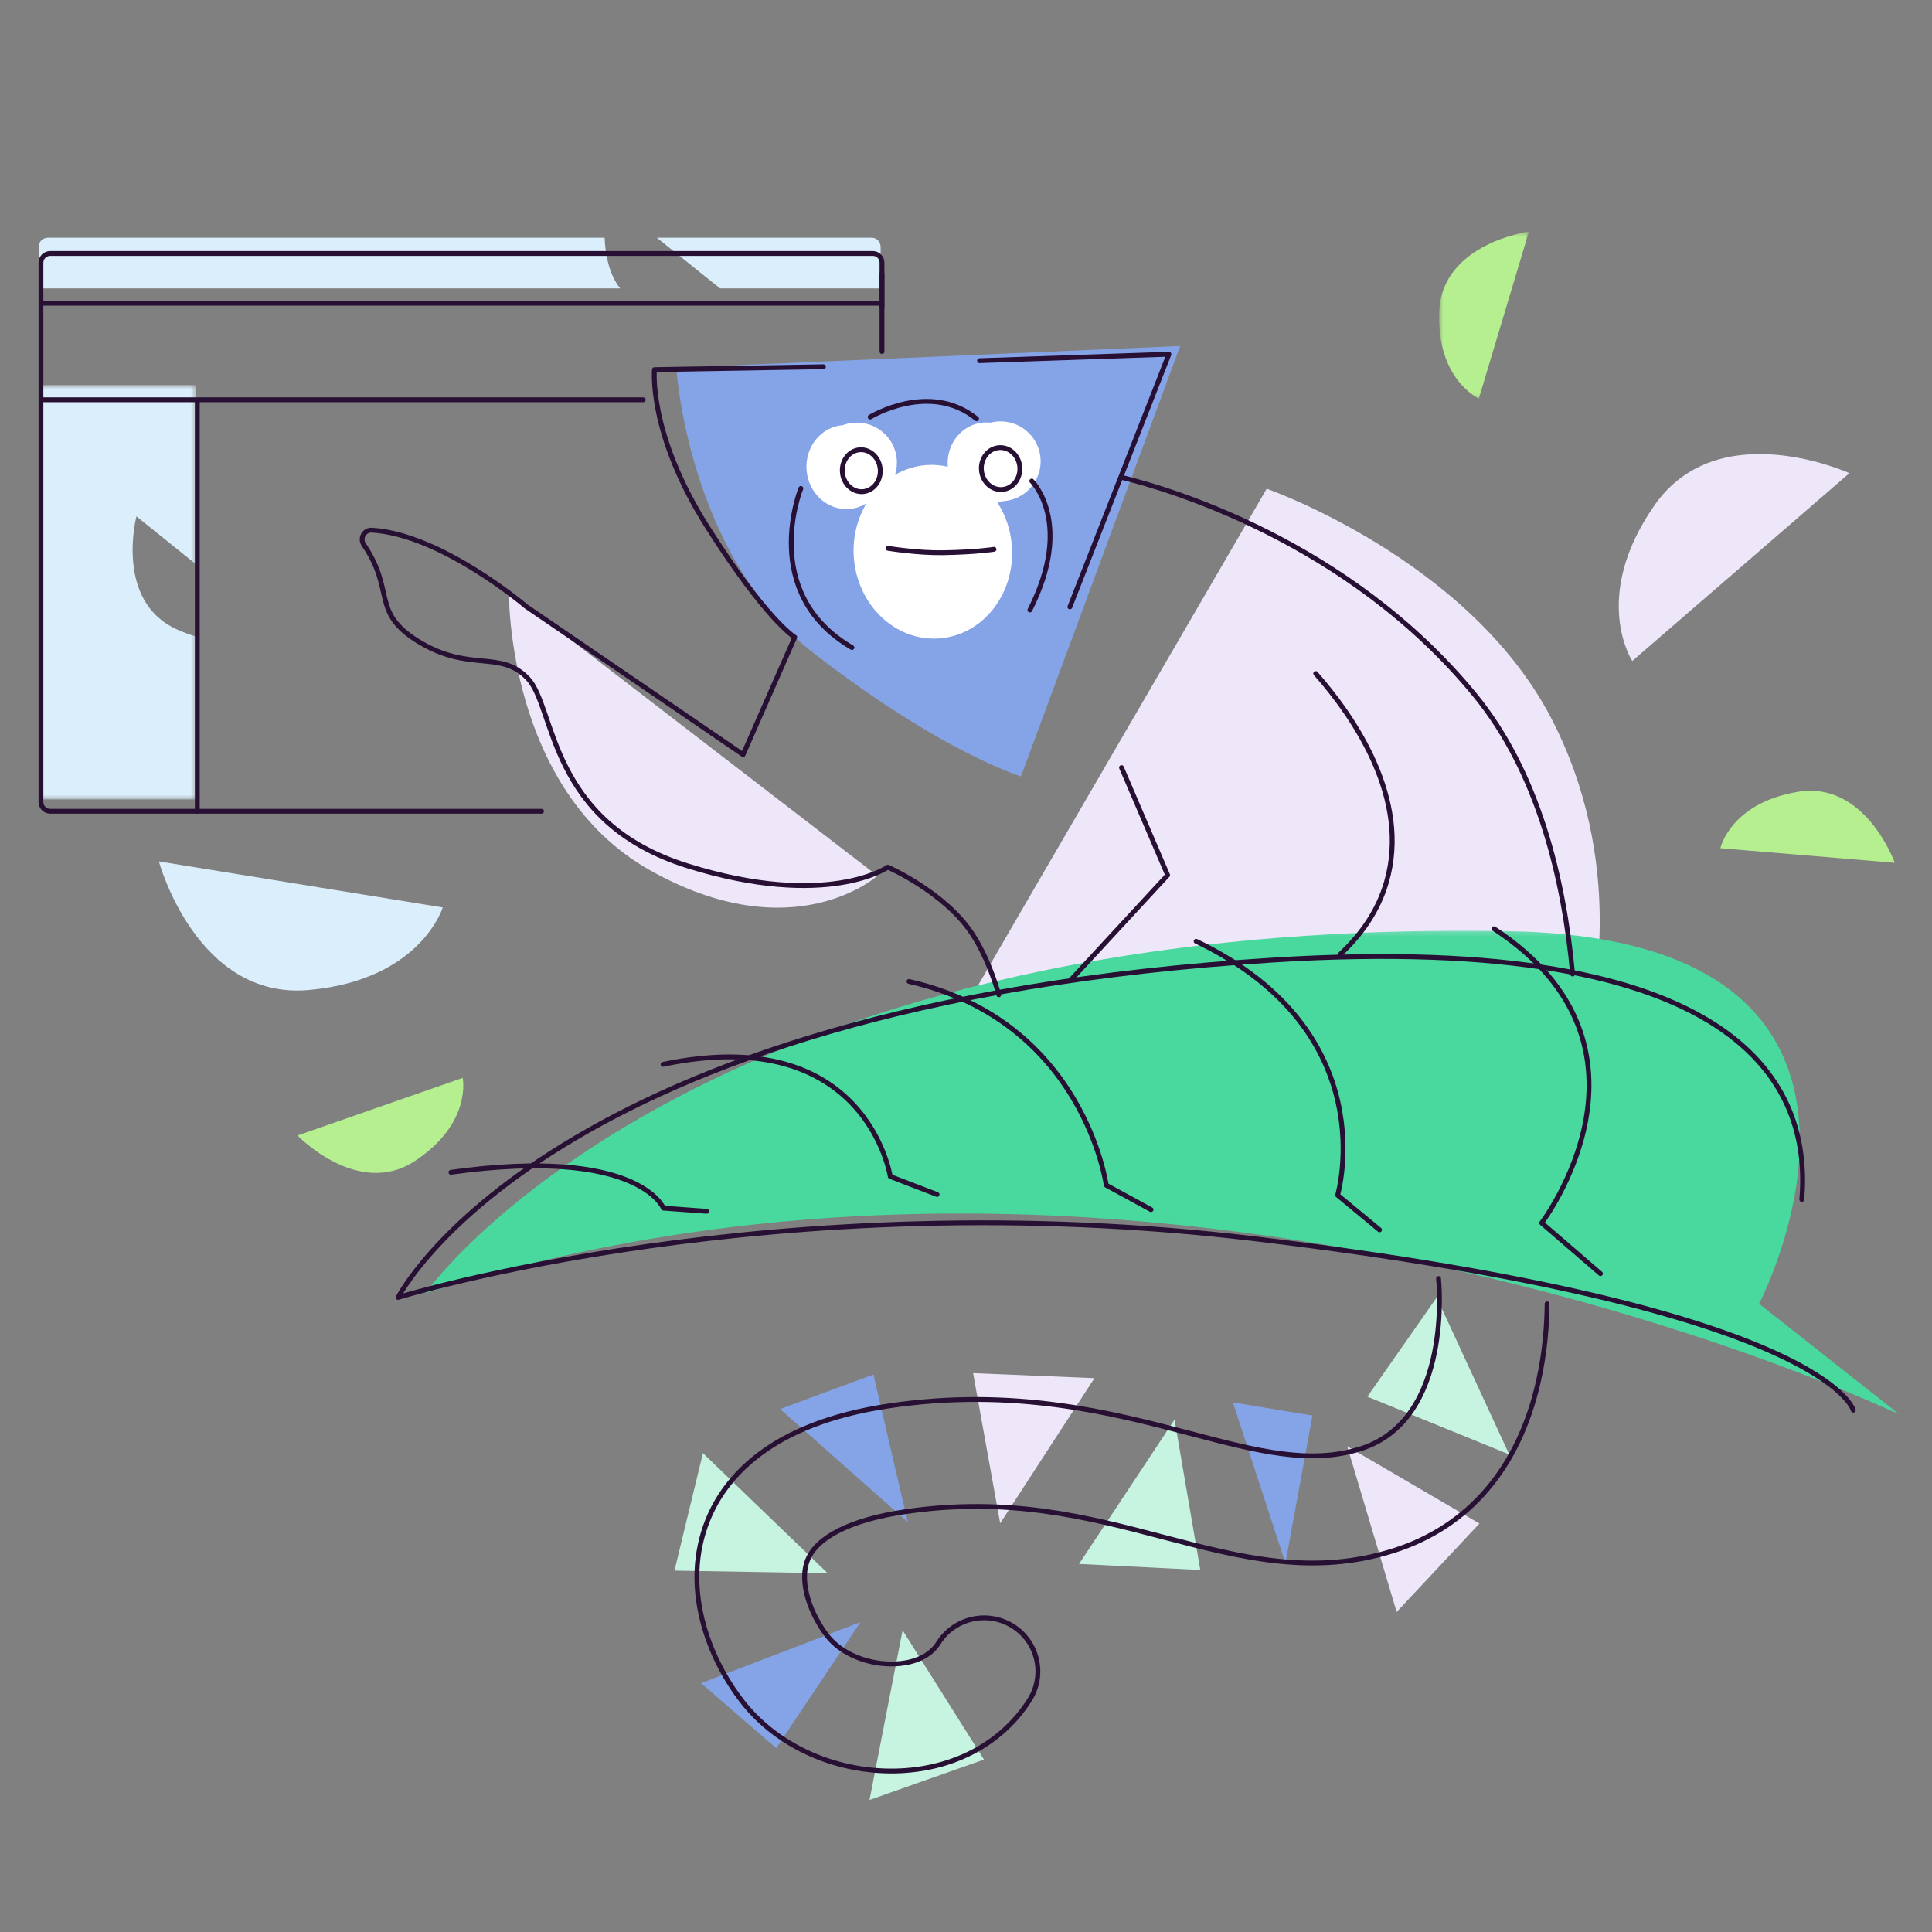 <?xml version="1.0" encoding="UTF-8"?>
<svg width="400px" height="400px" viewBox="0 0 400 400" version="1.1" xmlns="http://www.w3.org/2000/svg" xmlns:xlink="http://www.w3.org/1999/xlink">
    <rect x="0" y="0" width="400" height="400" fill="#808080" stroke="none"/>
    <!-- Generator: Sketch 48.1 (47250) - http://www.bohemiancoding.com/sketch -->
    <title>illo-large-ui</title>
    <desc>Created with Sketch.</desc>
    <defs>
        <polygon id="path-1" points="0.538 0.195 305.862 0.195 305.862 100.425 0.538 100.425"></polygon>
        <polygon id="path-3" points="0 0.654 32.565 0.654 32.565 86.444 0 86.444"></polygon>
        <polygon id="path-5" points="0.689 0.339 19.283 0.339 19.283 34.901 0.689 34.901"></polygon>
    </defs>
    <g id="Page-1" stroke="none" stroke-width="1" fill="none" fill-rule="evenodd">
        <g id="illo-large-ui">
            <g id="Page-1" transform="translate(8, 47)">
                <path d="M191.313,162.502 C193.996,157.807 254.256,54.186 254.256,54.186 C254.256,54.186 295.809,68.678 313.02,101.429 C328.929,131.701 321.453,161.11 321.453,161.11 L191.313,162.502 Z" id="Fill-1" fill="#EDE7F9"></path>
                <path d="M97.36,75.596 C97.36,75.596 96.82,116.421 126.559,133.169 C156.3,149.916 173.66,134.325 173.66,134.325 L97.36,75.596 Z" id="Fill-3" fill="#EDE7F9"></path>
                <path d="M132.035,29.17 C132.035,29.17 134.324,67.96 160.594,88.328 C186.863,108.697 203.376,113.748 203.376,113.748 L236.348,24.637 L132.035,29.17 Z" id="Fill-5" fill="#85A4E8"></path>
                <g id="Group-9" transform="translate(79.499, 145.503)">
                    <mask id="mask-2" fill="white">
                        <use xlink:href="#path-1"></use>
                    </mask>
                    <g id="Clip-8"></g>
                    <path d="M0.538,75.268 C0.538,75.268 55.364,-2.779 224.926,0.283 C315.964,1.927 276.706,77.428 276.706,77.428 L305.863,100.425 C305.863,100.425 152.443,26.781 0.538,75.268" id="Fill-7" fill="#49D89D" mask="url(#mask-2)"></path>
                </g>
                <path d="M202.635,48.724 C202.83,51.376 200.938,53.676 198.41,53.86 C195.88,54.045 193.672,52.045 193.477,49.392 C193.282,46.739 195.173,44.439 197.702,44.254 C200.23,44.07 202.439,46.071 202.635,48.724" id="Fill-10" fill="#49D89D"></path>
                <path d="M172.353,48.314 C172.548,50.967 170.656,53.267 168.128,53.451 C165.598,53.636 163.39,51.635 163.195,48.982 C162.999,46.33 164.891,44.029 167.42,43.845 C169.948,43.661 172.157,45.661 172.353,48.314" id="Fill-12" fill="#49D89D"></path>
                <path d="M24.893,131.347 C24.893,131.347 32.654,160.015 55.876,157.973 C79.098,155.932 83.668,140.88 83.668,140.88 L24.893,131.347 Z" id="Fill-14" fill="#DBEEFB"></path>
                <path d="M53.594,188.088 C53.594,188.088 66.126,201.164 77.941,193.348 C89.758,185.533 87.8,176.164 87.8,176.164 L53.594,188.088 Z" id="Fill-16" fill="#B5EF8F"></path>
                <g id="Group-20" transform="translate(0, 32.07)">
                    <mask id="mask-4" fill="white">
                        <use xlink:href="#path-3"></use>
                    </mask>
                    <g id="Clip-19"></g>
                    <path d="M20.251,27.835 L32.565,37.747 L32.565,0.654 L-0,0.654 L-0,86.444 L32.565,86.444 L32.565,52.711 C31.3,52.341 29.968,51.854 28.56,51.21 C15.665,45.319 20.251,27.835 20.251,27.835" id="Fill-18" fill="#DBEEFB" mask="url(#mask-4)"></path>
                </g>
                <path d="M1.916,2.221 C0.857,2.221 0,3.075 0,4.128 L0,12.707 L120.403,12.707 C118.091,9.847 117.312,5.619 117.181,2.221 L1.916,2.221 Z" id="Fill-21" fill="#DBEEFB"></path>
                <path d="M174.323,4.128 C174.323,3.075 173.538,2.221 172.48,2.221 L127.997,2.221 L141.073,12.707 L174.323,12.707 L174.323,4.128 Z" id="Fill-23" fill="#DBEEFB"></path>
                <path d="M374.897,50.97 C374.897,50.97 347.787,38.577 334.514,57.651 C321.243,76.725 329.948,89.846 329.948,89.846 L374.897,50.97 Z" id="Fill-25" fill="#EDE7F9"></path>
                <g id="Group-29" transform="translate(289.261, 0.614)">
                    <mask id="mask-6" fill="white">
                        <use xlink:href="#path-5"></use>
                    </mask>
                    <g id="Clip-28"></g>
                    <path d="M19.283,0.339 C19.283,0.339 1.29,2.764 0.716,16.873 C0.143,30.982 8.915,34.901 8.915,34.901 L19.283,0.339 Z" id="Fill-27" fill="#B5EF8F" mask="url(#mask-6)"></path>
                </g>
                <path d="M384.296,131.639 C384.296,131.639 378.229,114.609 364.234,116.938 C350.24,119.266 348.181,128.613 348.181,128.613 L384.296,131.639 Z" id="Fill-30" fill="#B5EF8F"></path>
                <polygon id="Fill-32" fill="#C7F3E1" points="131.643 278.177 163.377 278.73 137.535 253.853"></polygon>
                <polygon id="Fill-34" fill="#EDE7F9" points="193.471 237.294 199.073 268.384 218.59 238.335"></polygon>
                <polygon id="Fill-36" fill="#EDE7F9" points="298.297 268.432 270.927 252.442 281.162 286.741"></polygon>
                <polygon id="Fill-38" fill="#C7F3E1" points="275.099 242.165 304.471 254.132 289.453 221.623"></polygon>
                <polygon id="Fill-40" fill="#C7F3E1" points="240.512 278.05 235.174 246.914 215.402 276.798"></polygon>
                <polygon id="Fill-42" fill="#C7F3E1" points="195.721 317.302 178.872 290.535 172.024 325.661"></polygon>
                <polygon id="Fill-44" fill="#85A4E8" points="153.51 244.723 179.93 268.113 172.832 237.58"></polygon>
                <polygon id="Fill-46" fill="#85A4E8" points="247.254 243.353 258.131 276.62 263.734 246.083"></polygon>
                <polygon id="Fill-48" fill="#85A4E8" points="137.15 301.488 170.15 288.842 152.712 314.94"></polygon>
                <path d="M199.75,56.759 C204.327,56.425 207.764,52.462 207.429,47.908 C207.094,43.353 203.112,39.933 198.536,40.266 C198.036,40.303 197.552,40.39 197.083,40.509 C196.62,40.459 196.15,40.44 195.67,40.476 C191.214,40.801 187.881,44.853 188.226,49.526 C188.229,49.564 188.235,49.6 188.239,49.637 C186.814,49.314 185.333,49.177 183.817,49.287 C181.449,49.46 179.247,50.187 177.288,51.327 C177.613,50.337 177.757,49.27 177.675,48.166 C177.34,43.612 173.358,40.191 168.783,40.525 C167.978,40.583 167.212,40.76 166.492,41.027 C161.995,41.376 158.639,45.517 158.99,50.298 C159.344,55.091 163.291,58.711 167.807,58.382 C169.134,58.285 170.358,57.851 171.422,57.175 C169.49,60.371 168.474,64.276 168.779,68.424 C169.509,78.335 177.424,85.834 186.459,85.176 C195.494,84.516 202.226,75.949 201.496,66.038 C201.252,62.712 200.183,59.67 198.549,57.104 C198.862,57.012 199.164,56.895 199.46,56.765 C199.557,56.761 199.652,56.765 199.75,56.759" id="Fill-50" fill="#FFFFFF"></path>
            </g>
            <g id="Page-1" transform="translate(8, 52)" stroke="#271034" stroke-linecap="round" stroke-linejoin="round">
                <path d="M174.606,4.682 L174.606,20.781" id="Stroke-1"></path>
                <g id="Group-46" transform="translate(0, 0.1)">
                    <path d="M104.125,115.862 L2.392,115.862 C1.335,115.862 0.479,115.01 0.479,113.959 L0.479,2.28 C0.479,1.229 1.335,0.377 2.392,0.377 L172.692,0.377 C173.749,0.377 174.606,1.229 174.606,2.28 L174.606,11.563" id="Stroke-2"></path>
                    <polyline id="Stroke-4" points="194.806 22.578 234.013 21.242 213.509 73.547"></polyline>
                    <path d="M198.783,153.862 C198.783,153.862 196.95,146.807 193.251,141.195 C187.573,132.576 175.816,127.435 175.816,127.435 C175.816,127.435 163.322,136.188 134.412,127.186 C105.501,118.184 107.044,94.545 101.338,88.425 C95.632,82.305 89.197,87.256 78.533,80.645 C68.785,74.603 73.859,70.263 67.314,60.657 C66.429,59.357 67.402,57.569 68.978,57.661 C83.393,58.503 100.89,73.427 100.89,73.427 L145.851,104.132 L156.542,79.826 C156.542,79.826 150.701,76.331 138.436,56.965 C126.17,37.6 127.499,24.433 127.499,24.433 L162.483,23.835" id="Stroke-6"></path>
                    <path d="M224.398,46.777 C233.123,48.911 270.982,59.603 297.346,91.781 C310.471,107.8 315.785,129.779 317.591,149.554" id="Stroke-8"></path>
                    <polyline id="Stroke-10" points="224.197 106.82 233.746 129.093 213.668 150.817"></polyline>
                    <path d="M264.406,87.345 C272.402,96.44 284.019,113.331 279.051,130.53 C277.333,136.476 273.844,141.402 269.509,145.459" id="Stroke-12"></path>
                    <path d="M197.797,61.624 C197.797,61.624 194.391,62.199 187.339,62.332 C182.026,62.432 175.884,61.424 175.884,61.424" id="Stroke-14"></path>
                    <path d="M205.229,74.192 C214.407,56.095 205.619,47.492 205.619,47.492" id="Stroke-16"></path>
                    <path d="M312.31,217.844 C312.272,222.149 311.876,227.823 310.512,233.888 C306.47,251.845 296.133,263.96 280.618,268.92 C263.884,274.269 248.793,270.312 232.815,266.122 C217.048,261.986 200.746,257.715 179.261,260.906 C168.257,262.544 161.138,266.078 159.216,270.858 C157.294,275.635 160.003,282.395 163.332,286.653 C166.235,290.364 171.92,292.669 177.479,292.387 C179.863,292.269 184.108,291.547 186.305,288.056 C189.571,282.871 196.445,281.299 201.656,284.548 C206.87,287.797 208.449,294.634 205.182,299.82 C199.807,308.359 190.476,313.664 179.491,314.466 C179.199,314.487 178.906,314.504 178.61,314.52 C165.73,315.172 153.14,309.707 145.751,300.26 C138.616,291.135 132.972,276.457 138.534,262.627 C142.059,253.86 151.413,242.644 175.966,238.991 C201.986,235.118 222.23,240.429 238.494,244.693 C252.336,248.325 263.268,251.189 273.801,247.824 C292.872,241.725 289.865,212.896 289.833,212.606" id="Stroke-18"></path>
                    <path d="M365.037,196.235 C367.086,172.603 352.597,140.716 255.842,146.652 C104.995,155.907 74.424,216.517 74.424,216.517 C74.424,216.517 152.304,192.399 252.215,204.427 C370.419,218.658 375.697,239.865 375.697,239.865" id="Stroke-20"></path>
                    <path d="M157.809,49.018 C157.809,49.018 149.009,70.655 168.388,81.967" id="Stroke-22"></path>
                    <path d="M172.157,34.248 C172.157,34.248 184.464,26.715 194.19,34.602" id="Stroke-24"></path>
                    <path d="M203.14,44.624 C203.316,47.017 201.68,49.087 199.484,49.247 C197.289,49.407 195.366,47.596 195.19,45.203 C195.014,42.81 196.65,40.74 198.846,40.579 C201.041,40.42 202.964,42.23 203.14,44.624 Z" id="Stroke-26"></path>
                    <path d="M323.36,211.596 L311.182,201.098 C311.182,201.098 338.811,164.765 301.328,140.194" id="Stroke-28"></path>
                    <path d="M277.62,202.524 L268.936,195.344 C268.936,195.344 278.919,161.558 239.643,142.782" id="Stroke-30"></path>
                    <path d="M230.305,198.339 L221.036,193.289 C221.036,193.289 216.407,159.325 180.196,151.093" id="Stroke-32"></path>
                    <path d="M186.003,195.206 L176.321,191.489 C176.321,191.489 171.43,159.417 129.281,168.26" id="Stroke-34"></path>
                    <path d="M138.294,198.684 L129.345,198.03 C129.345,198.03 124.31,185.197 85.361,190.612" id="Stroke-36"></path>
                    <path d="M174.242,45.071 C174.418,47.465 172.806,49.532 170.641,49.69 C168.476,49.848 166.578,48.036 166.402,45.643 C166.225,43.249 167.838,41.181 170.003,41.023 C172.168,40.865 174.066,42.677 174.242,45.071 Z" id="Stroke-38"></path>
                    <path d="M0.797,10.688 L173.968,10.688" id="Stroke-40"></path>
                    <path d="M32.848,31.152 L32.848,115.862" id="Stroke-42"></path>
                    <path d="M0.797,30.676 L125.174,30.676" id="Stroke-44"></path>
                </g>
            </g>
        </g>
    </g>
</svg>